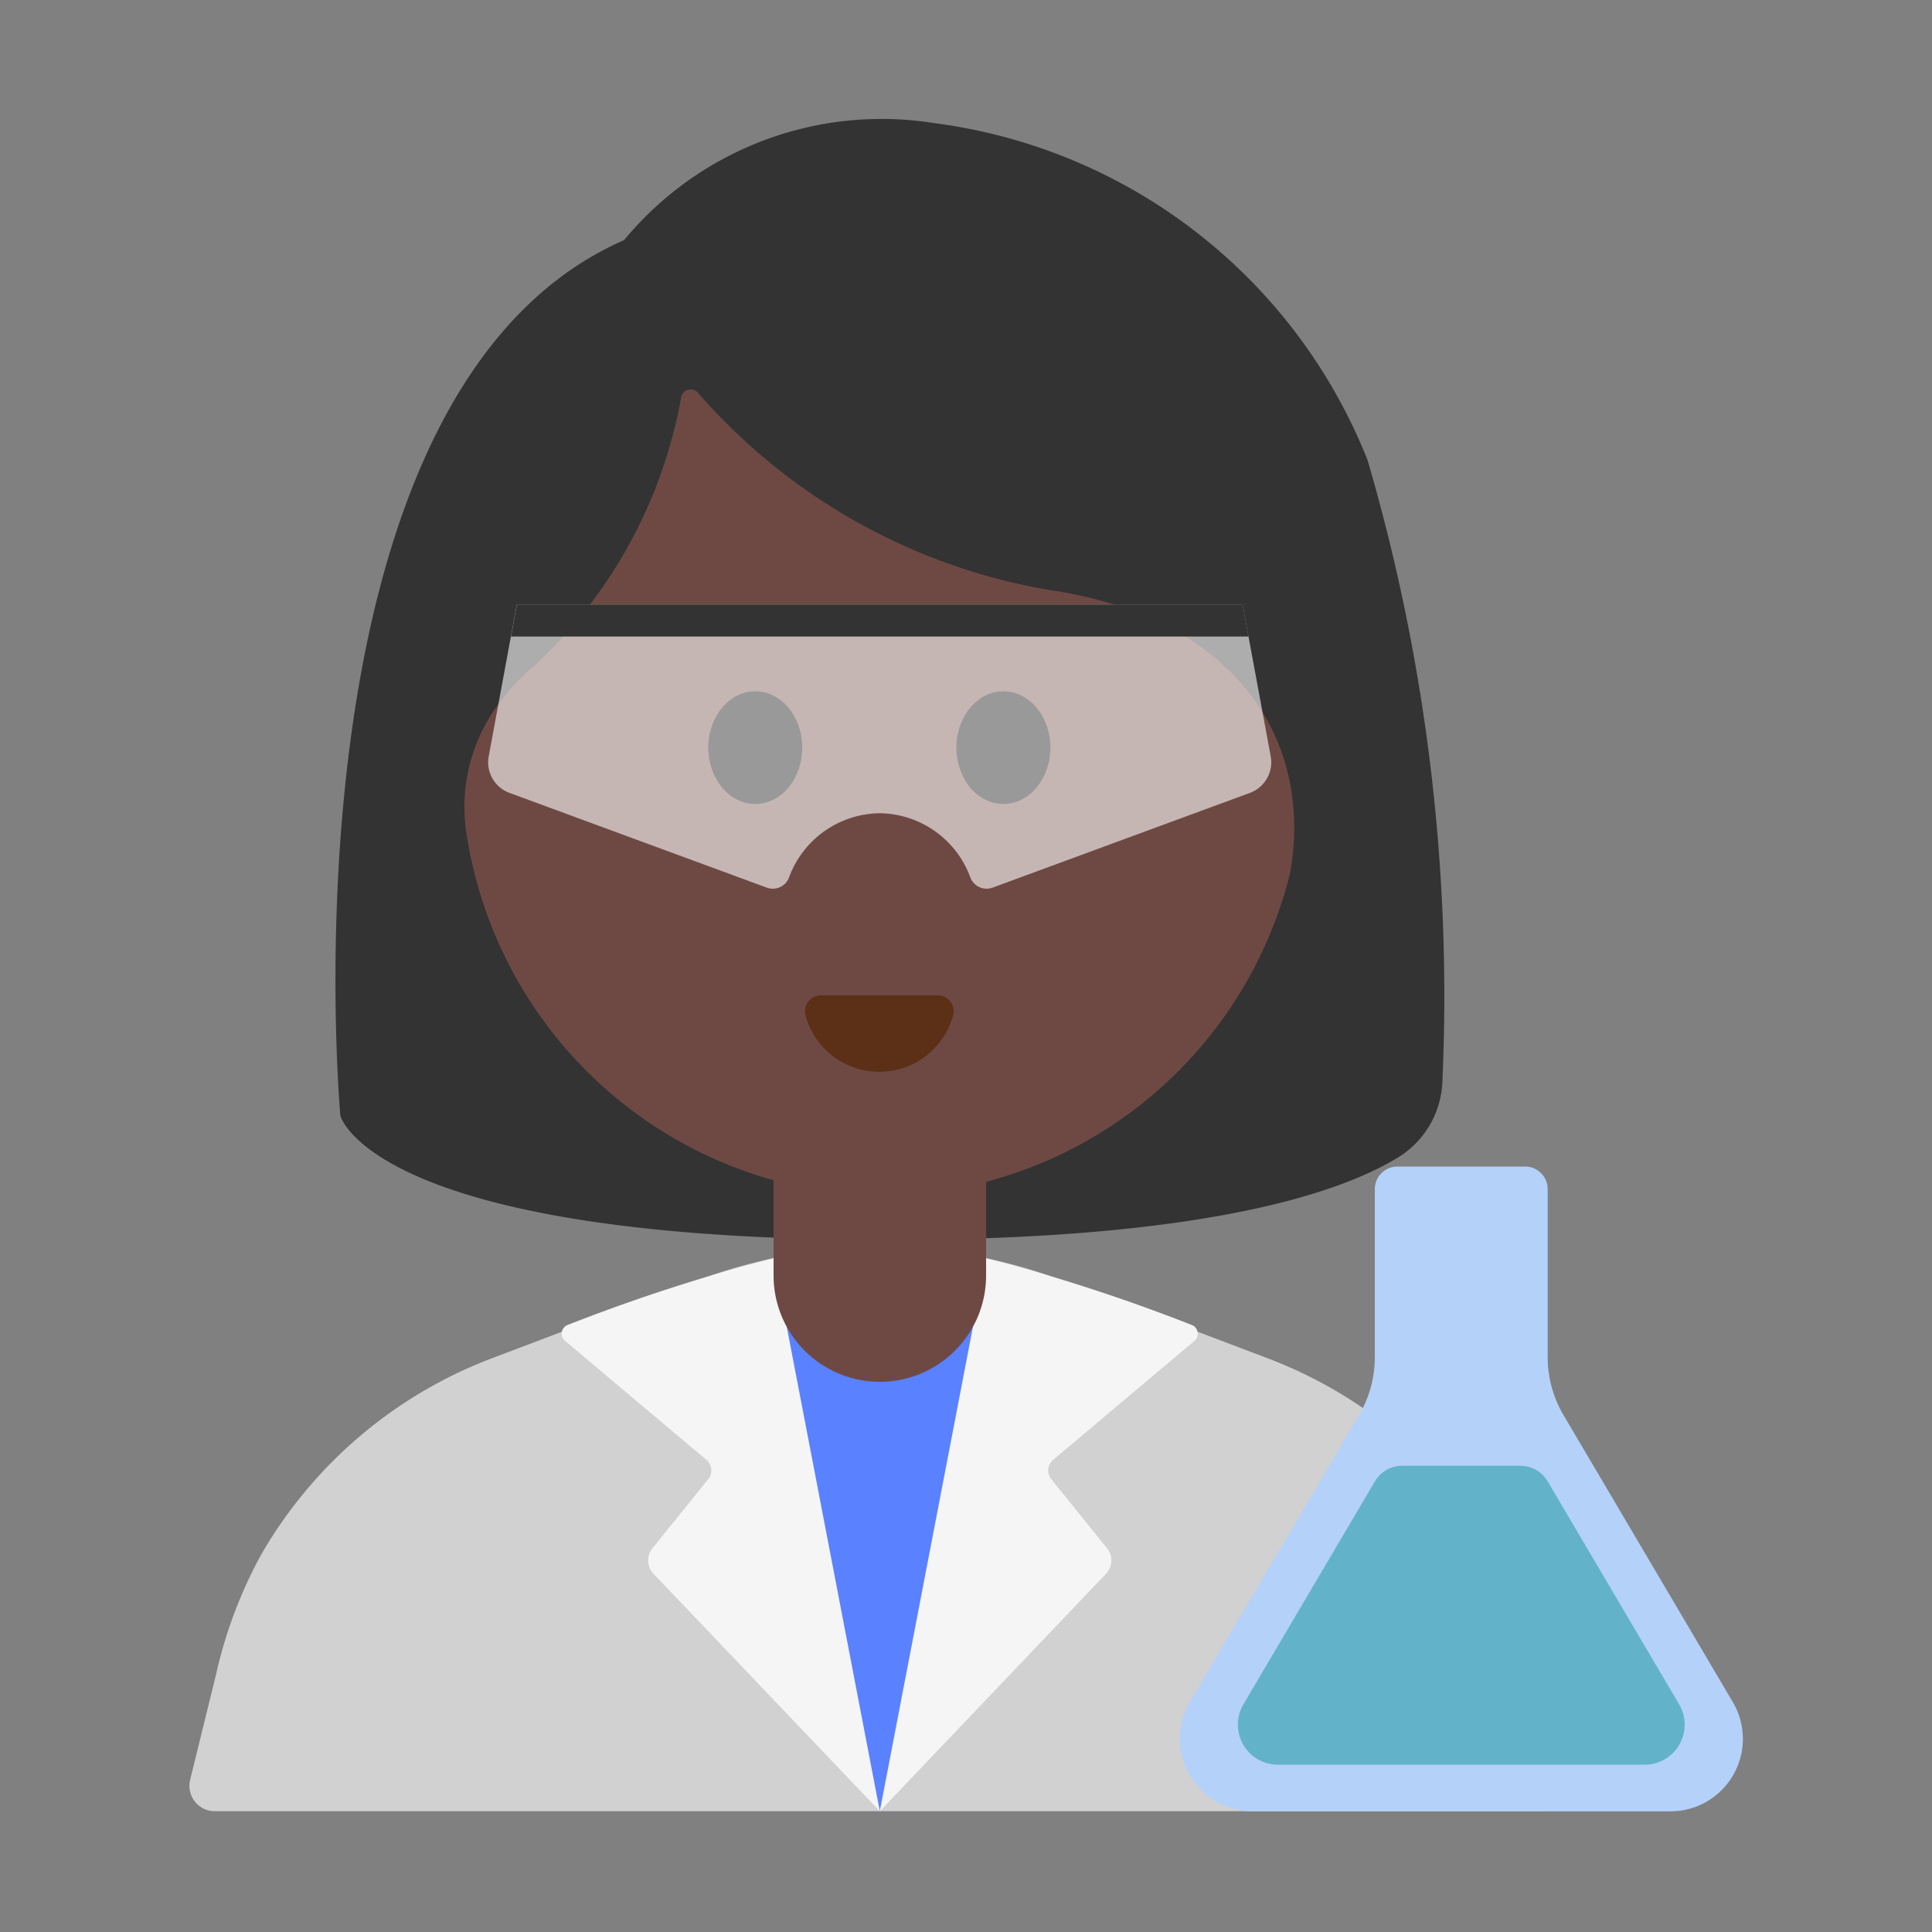 <svg id="Layer_1" data-name="Layer 1" xmlns="http://www.w3.org/2000/svg" viewBox="0 0 40 40"><rect x="0" y="0" width="40" height="40" fill="#808080" stroke="none"/><defs><style>.cls-1{fill:#d1d1d1;}.cls-2{fill:#5a81ff;}.cls-3{fill:#f5f5f5;}.cls-4{fill:#b4d1fa;}.cls-5{fill:#62b3c9;}.cls-6{fill:#333;}.cls-7{fill:#6e4944;}.cls-8{fill:#5c2f17;}.cls-9{fill:#fff;opacity:0.6;}.cls-10{fill:none;}</style></defs><path class="cls-1" d="M26.256,28.126l-4.218-1.6a10.761,10.761,0,0,0-7.646,0l-4.219,1.6A9.327,9.327,0,0,0,5.4,32.2a9.433,9.433,0,0,0-.924,2.456l-.539,2.192a.525.525,0,0,0,.51.651H31.985a.525.525,0,0,0,.51-.651l-.539-2.192a9.431,9.431,0,0,0-.923-2.456A9.325,9.325,0,0,0,26.256,28.126Z"/><polygon class="cls-2" points="15.639 27.025 21.103 27.025 18.215 37.5 15.639 27.025"/><path class="cls-3" d="M16.016,26.049l2.2,11.451-4.687-4.918a.4.4,0,0,1-.022-.525l1.156-1.433a.287.287,0,0,0-.038-.4L11.7,27.762a.194.194,0,0,1,.052-.33A37.039,37.039,0,0,1,16.016,26.049Z"/><path class="cls-3" d="M20.417,26.049,18.215,37.5,22.9,32.582a.4.4,0,0,0,.022-.525l-1.157-1.433a.288.288,0,0,1,.039-.4l2.924-2.461a.194.194,0,0,0-.052-.33A37.061,37.061,0,0,0,20.417,26.049Z"/><path class="cls-4" d="M35.871,35.231l-3.5-5.933a2.363,2.363,0,0,1-.328-1.2V24.619a.468.468,0,0,0-.468-.467H28.932a.468.468,0,0,0-.468.467V28.1a2.363,2.363,0,0,1-.328,1.2l-3.5,5.933a1.505,1.505,0,0,0,1.3,2.269h8.641A1.5,1.5,0,0,0,35.871,35.231Z"/><path class="cls-5" d="M32.043,30.67l2.721,4.615a.829.829,0,0,1-.714,1.251H26.458a.829.829,0,0,1-.714-1.251l2.722-4.615a.656.656,0,0,1,.565-.323h2.446A.659.659,0,0,1,32.043,30.67Z"/><path class="cls-6" d="M7.047,23.1S5.686,8.142,12.921,4.971A6.92,6.92,0,0,1,19.349,2.55a11.2,11.2,0,0,1,8.965,6.976,39.491,39.491,0,0,1,1.55,12.844,1.927,1.927,0,0,1-.929,1.6c-1.225.744-4.063,1.7-10.566,1.7C7.7,25.668,7.047,23.1,7.047,23.1Z"/><path class="cls-7" d="M21.732,12.216a12.393,12.393,0,0,1-7.279-4.081.2.2,0,0,0-.351.094,9.988,9.988,0,0,1-3.012,5.532,4.4,4.4,0,0,0-.763.808,3.569,3.569,0,0,0-.658,2.756,8.831,8.831,0,0,0,8.6,7.435,8.8,8.8,0,0,0,8.441-6.684C27.213,15.216,25.462,12.764,21.732,12.216Z"/><ellipse cx="15.637" cy="15.479" rx="0.973" ry="1.167"/><ellipse cx="20.774" cy="15.479" rx="0.973" ry="1.167"/><path class="cls-8" d="M19.417,20.608a.329.329,0,0,1,.315.419,1.583,1.583,0,0,1-3.053,0,.329.329,0,0,1,.315-.419Z"/><path class="cls-7" d="M16.016,22.235h4.4a0,0,0,0,1,0,0v4.174a2.2,2.2,0,0,1-2.2,2.2h0a2.2,2.2,0,0,1-2.2-2.2V22.235A0,0,0,0,1,16.016,22.235Z"/><path class="cls-9" d="M18.215,16.837a2.026,2.026,0,0,1,1.877,1.334.36.36,0,0,0,.463.205l5.336-1.965a.676.676,0,0,0,.416-.76l-.581-3.135H10.7l-.58,3.135a.674.674,0,0,0,.415.76l5.337,1.965a.358.358,0,0,0,.462-.205A2.026,2.026,0,0,1,18.215,16.837Z"/><polygon class="cls-6" points="10.703 12.516 25.726 12.516 25.849 13.179 10.581 13.179 10.703 12.516"/><rect class="cls-10" width="40" height="40"/></svg>